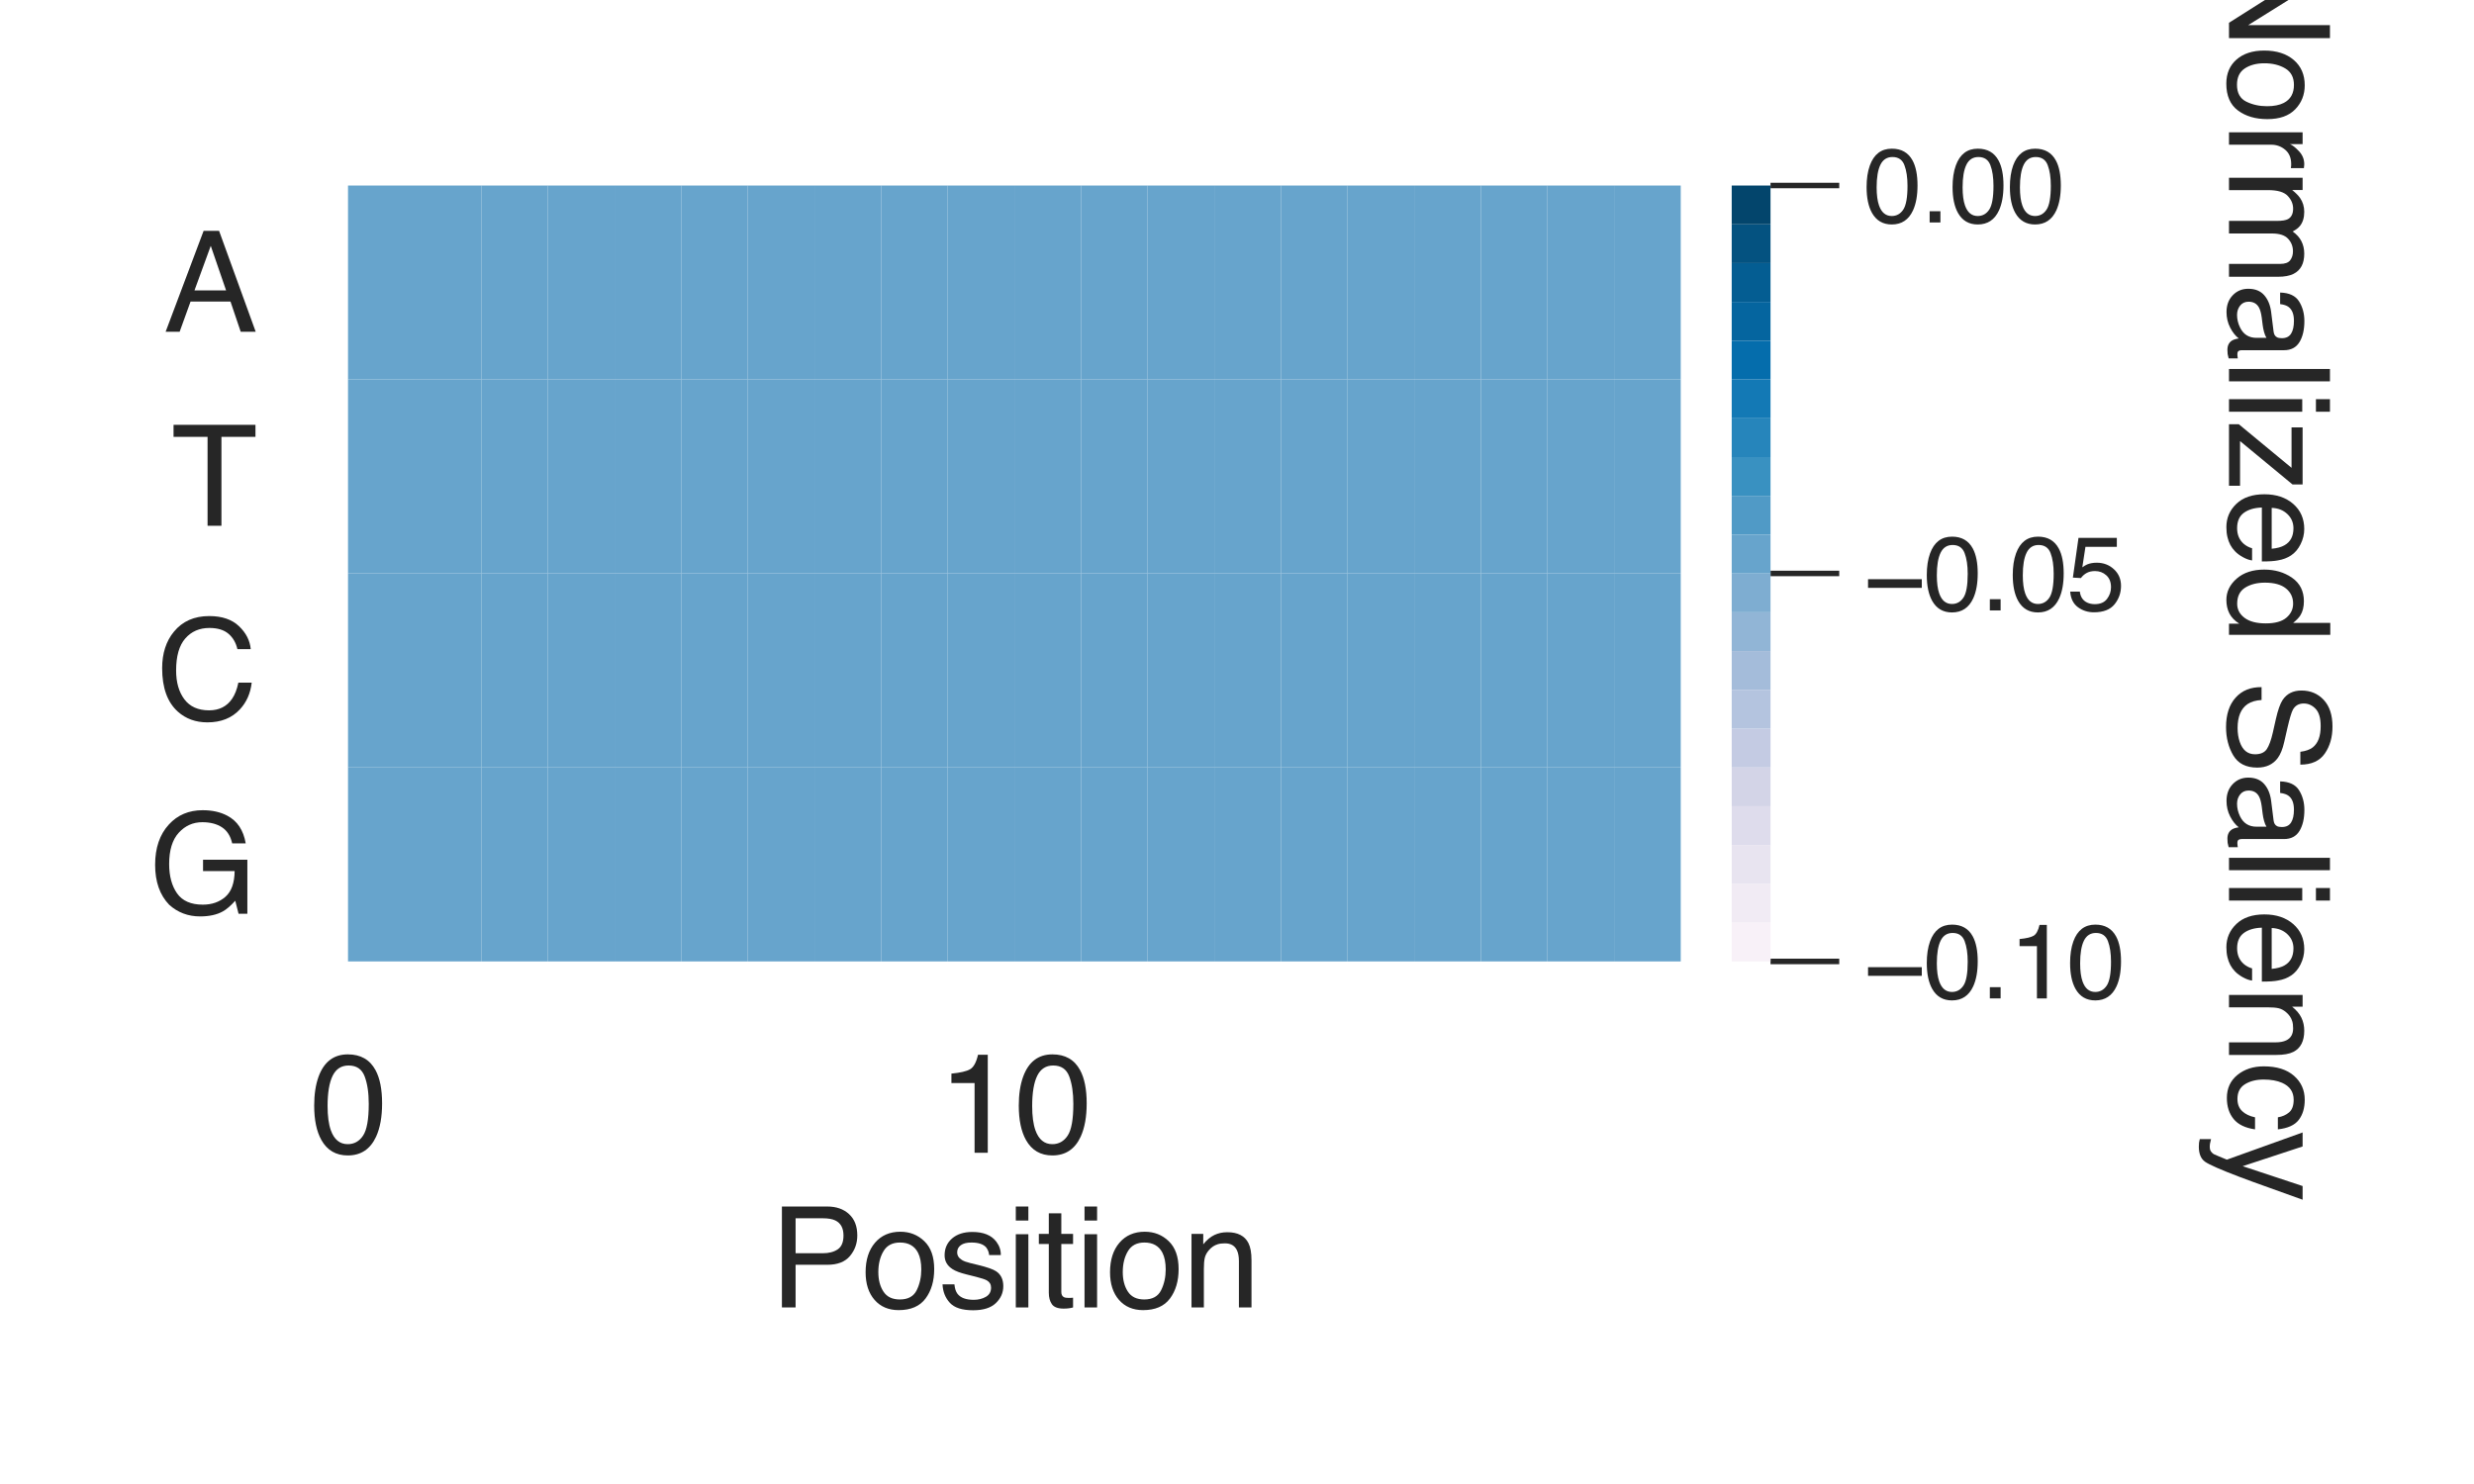 <?xml version="1.0" encoding="utf-8" standalone="no"?>
<!DOCTYPE svg PUBLIC "-//W3C//DTD SVG 1.1//EN"
  "http://www.w3.org/Graphics/SVG/1.1/DTD/svg11.dtd">
<svg height="216pt" version="1.1" viewBox="0 0 360 216" width="360pt" xmlns="http://www.w3.org/2000/svg" xmlns:xlink="http://www.w3.org/1999/xlink">
 <defs>
  <style type="text/css">*{stroke-linecap:butt;stroke-linejoin:round;}</style>
 </defs>
 <g id="figure_1">
  <g id="patch_1">
   <path d="M 0 216 
L 360 216 
L 360 0 
L 0 0 
z
" style="fill:#ffffff;"/>
  </g>
  <g id="axes_1">
   <g id="patch_2">
    <path d="M 50.64 139.94 
L 244.569 139.94 
L 244.569 27 
L 50.64 27 
z
" style="fill:#ffffff;"/>
   </g>
   <g id="matplotlib.axis_1">
    <g id="xtick_1">
     <g id="text_1">
      <!-- 0 -->
      <g style="fill:#262626;" transform="translate(45.079 167.787)scale(0.2 -0.2)">
       <defs>
        <path d="M 1731 4475 
Q 2600 4475 2988 3759 
Q 3288 3206 3288 2244 
Q 3288 1331 3016 734 
Q 2622 -122 1728 -122 
Q 922 -122 528 578 
Q 200 1163 200 2147 
Q 200 2909 397 3456 
Q 766 4475 1731 4475 
z
M 1725 391 
Q 2163 391 2422 778 
Q 2681 1166 2681 2222 
Q 2681 2984 2493 3476 
Q 2306 3969 1766 3969 
Q 1269 3969 1039 3501 
Q 809 3034 809 2125 
Q 809 1441 956 1025 
Q 1181 391 1725 391 
z
" id="Helvetica-30" transform="scale(0.016)"/>
       </defs>
       <use xlink:href="#Helvetica-30"/>
      </g>
     </g>
    </g>
    <g id="xtick_2">
     <g id="text_2">
      <!-- 10 -->
      <g style="fill:#262626;" transform="translate(136.483 167.787)scale(0.2 -0.2)">
       <defs>
        <path d="M 613 3169 
L 613 3600 
Q 1222 3659 1462 3798 
Q 1703 3938 1822 4456 
L 2266 4456 
L 2266 0 
L 1666 0 
L 1666 3169 
L 613 3169 
z
" id="Helvetica-31" transform="scale(0.016)"/>
       </defs>
       <use xlink:href="#Helvetica-31"/>
       <use x="55.615" xlink:href="#Helvetica-30"/>
      </g>
     </g>
    </g>
    <g id="text_3">
     <!-- Position -->
     <g style="fill:#262626;" transform="translate(112.029 190.303)scale(0.2 -0.2)">
      <defs>
       <path d="M 547 4591 
L 2613 4591 
Q 3225 4591 3600 4245 
Q 3975 3900 3975 3275 
Q 3975 2738 3640 2339 
Q 3306 1941 2613 1941 
L 1169 1941 
L 1169 0 
L 547 0 
L 547 4591 
z
M 3347 3272 
Q 3347 3778 2972 3959 
Q 2766 4056 2406 4056 
L 1169 4056 
L 1169 2466 
L 2406 2466 
Q 2825 2466 3086 2644 
Q 3347 2822 3347 3272 
z
" id="Helvetica-50" transform="scale(0.016)"/>
       <path d="M 1741 363 
Q 2300 363 2508 786 
Q 2716 1209 2716 1728 
Q 2716 2197 2566 2491 
Q 2328 2953 1747 2953 
Q 1231 2953 997 2559 
Q 763 2166 763 1609 
Q 763 1075 997 719 
Q 1231 363 1741 363 
z
M 1763 3444 
Q 2409 3444 2856 3012 
Q 3303 2581 3303 1744 
Q 3303 934 2909 406 
Q 2516 -122 1688 -122 
Q 997 -122 590 345 
Q 184 813 184 1600 
Q 184 2444 612 2944 
Q 1041 3444 1763 3444 
z
M 1744 3428 
L 1744 3428 
z
" id="Helvetica-6f" transform="scale(0.016)"/>
       <path d="M 747 1050 
Q 772 769 888 619 
Q 1100 347 1625 347 
Q 1938 347 2175 483 
Q 2413 619 2413 903 
Q 2413 1119 2222 1231 
Q 2100 1300 1741 1391 
L 1294 1503 
Q 866 1609 663 1741 
Q 300 1969 300 2372 
Q 300 2847 642 3140 
Q 984 3434 1563 3434 
Q 2319 3434 2653 2991 
Q 2863 2709 2856 2384 
L 2325 2384 
Q 2309 2575 2191 2731 
Q 1997 2953 1519 2953 
Q 1200 2953 1036 2831 
Q 872 2709 872 2509 
Q 872 2291 1088 2159 
Q 1213 2081 1456 2022 
L 1828 1931 
Q 2434 1784 2641 1647 
Q 2969 1431 2969 969 
Q 2969 522 2630 197 
Q 2291 -128 1597 -128 
Q 850 -128 539 211 
Q 228 550 206 1050 
L 747 1050 
z
M 1578 3428 
L 1578 3428 
z
" id="Helvetica-73" transform="scale(0.016)"/>
       <path d="M 413 3331 
L 984 3331 
L 984 0 
L 413 0 
L 413 3331 
z
M 413 4591 
L 984 4591 
L 984 3953 
L 413 3953 
L 413 4591 
z
" id="Helvetica-69" transform="scale(0.016)"/>
       <path d="M 525 4281 
L 1094 4281 
L 1094 3347 
L 1628 3347 
L 1628 2888 
L 1094 2888 
L 1094 703 
Q 1094 528 1213 469 
Q 1278 434 1431 434 
Q 1472 434 1519 436 
Q 1566 438 1628 444 
L 1628 0 
Q 1531 -28 1426 -40 
Q 1322 -53 1200 -53 
Q 806 -53 665 148 
Q 525 350 525 672 
L 525 2888 
L 72 2888 
L 72 3347 
L 525 3347 
L 525 4281 
z
" id="Helvetica-74" transform="scale(0.016)"/>
       <path d="M 413 3347 
L 947 3347 
L 947 2872 
Q 1184 3166 1450 3294 
Q 1716 3422 2041 3422 
Q 2753 3422 3003 2925 
Q 3141 2653 3141 2147 
L 3141 0 
L 2569 0 
L 2569 2109 
Q 2569 2416 2478 2603 
Q 2328 2916 1934 2916 
Q 1734 2916 1606 2875 
Q 1375 2806 1200 2600 
Q 1059 2434 1017 2257 
Q 975 2081 975 1753 
L 975 0 
L 413 0 
L 413 3347 
z
M 1734 3428 
L 1734 3428 
z
" id="Helvetica-6e" transform="scale(0.016)"/>
      </defs>
      <use xlink:href="#Helvetica-50"/>
      <use x="66.699" xlink:href="#Helvetica-6f"/>
      <use x="122.314" xlink:href="#Helvetica-73"/>
      <use x="172.314" xlink:href="#Helvetica-69"/>
      <use x="194.531" xlink:href="#Helvetica-74"/>
      <use x="222.314" xlink:href="#Helvetica-69"/>
      <use x="244.531" xlink:href="#Helvetica-6f"/>
      <use x="300.146" xlink:href="#Helvetica-6e"/>
     </g>
    </g>
   </g>
   <g id="matplotlib.axis_2">
    <g id="ytick_1">
     <g id="text_4">
      <!-- A -->
      <g style="fill:#262626;" transform="translate(23.799 48.291)scale(0.2 -0.2)">
       <defs>
        <path d="M 2844 1881 
L 2147 3909 
L 1406 1881 
L 2844 1881 
z
M 1822 4591 
L 2525 4591 
L 4191 0 
L 3509 0 
L 3044 1375 
L 1228 1375 
L 731 0 
L 94 0 
L 1822 4591 
z
M 2144 4591 
L 2144 4591 
z
" id="Helvetica-41" transform="scale(0.016)"/>
       </defs>
       <use xlink:href="#Helvetica-41"/>
      </g>
     </g>
    </g>
    <g id="ytick_2">
     <g id="text_5">
      <!-- T -->
      <g style="fill:#262626;" transform="translate(24.924 76.526)scale(0.2 -0.2)">
       <defs>
        <path d="M 3828 4591 
L 3828 4044 
L 2281 4044 
L 2281 0 
L 1650 0 
L 1650 4044 
L 103 4044 
L 103 4591 
L 3828 4591 
z
" id="Helvetica-54" transform="scale(0.016)"/>
       </defs>
       <use xlink:href="#Helvetica-54"/>
      </g>
     </g>
    </g>
    <g id="ytick_3">
     <g id="text_6">
      <!-- C -->
      <g style="fill:#262626;" transform="translate(22.696 104.761)scale(0.2 -0.2)">
       <defs>
        <path d="M 2422 4716 
Q 3294 4716 3775 4256 
Q 4256 3797 4309 3213 
L 3703 3213 
Q 3600 3656 3292 3915 
Q 2984 4175 2428 4175 
Q 1750 4175 1333 3698 
Q 916 3222 916 2238 
Q 916 1431 1292 929 
Q 1669 428 2416 428 
Q 3103 428 3463 956 
Q 3653 1234 3747 1688 
L 4353 1688 
Q 4272 963 3816 472 
Q 3269 -119 2341 -119 
Q 1541 -119 997 366 
Q 281 1006 281 2344 
Q 281 3359 819 4009 
Q 1400 4716 2422 4716 
z
M 2297 4716 
L 2297 4716 
z
" id="Helvetica-43" transform="scale(0.016)"/>
       </defs>
       <use xlink:href="#Helvetica-43"/>
      </g>
     </g>
    </g>
    <g id="ytick_4">
     <g id="text_7">
      <!-- G -->
      <g style="fill:#262626;" transform="translate(21.584 132.996)scale(0.2 -0.2)">
       <defs>
        <path d="M 2472 4709 
Q 3119 4709 3591 4459 
Q 4275 4100 4428 3200 
L 3813 3200 
Q 3700 3703 3347 3933 
Q 2994 4163 2456 4163 
Q 1819 4163 1383 3684 
Q 947 3206 947 2259 
Q 947 1441 1306 927 
Q 1666 413 2478 413 
Q 3100 413 3508 773 
Q 3916 1134 3925 1941 
L 2488 1941 
L 2488 2456 
L 4503 2456 
L 4503 0 
L 4103 0 
L 3953 591 
Q 3638 244 3394 109 
Q 2984 -122 2353 -122 
Q 1538 -122 950 406 
Q 309 1069 309 2225 
Q 309 3378 934 4059 
Q 1528 4709 2472 4709 
z
M 2369 4716 
L 2369 4716 
z
" id="Helvetica-47" transform="scale(0.016)"/>
       </defs>
       <use xlink:href="#Helvetica-47"/>
      </g>
     </g>
    </g>
   </g>
   <g id="QuadMesh_1">
    <path clip-path="url(#p3847e2eb0a)" d="M 50.64 27 
L 60.336 27 
L 60.336 55.235 
L 50.64 55.235 
L 50.64 27 
" style="fill:#67a4cc;"/>
    <path clip-path="url(#p3847e2eb0a)" d="M 60.336 27 
L 70.033 27 
L 70.033 55.235 
L 60.336 55.235 
L 60.336 27 
" style="fill:#67a4cc;"/>
    <path clip-path="url(#p3847e2eb0a)" d="M 70.033 27 
L 79.729 27 
L 79.729 55.235 
L 70.033 55.235 
L 70.033 27 
" style="fill:#67a4cc;"/>
    <path clip-path="url(#p3847e2eb0a)" d="M 79.729 27 
L 89.426 27 
L 89.426 55.235 
L 79.729 55.235 
L 79.729 27 
" style="fill:#67a4cc;"/>
    <path clip-path="url(#p3847e2eb0a)" d="M 89.426 27 
L 99.122 27 
L 99.122 55.235 
L 89.426 55.235 
L 89.426 27 
" style="fill:#67a4cc;"/>
    <path clip-path="url(#p3847e2eb0a)" d="M 99.122 27 
L 108.819 27 
L 108.819 55.235 
L 99.122 55.235 
L 99.122 27 
" style="fill:#67a4cc;"/>
    <path clip-path="url(#p3847e2eb0a)" d="M 108.819 27 
L 118.515 27 
L 118.515 55.235 
L 108.819 55.235 
L 108.819 27 
" style="fill:#67a4cc;"/>
    <path clip-path="url(#p3847e2eb0a)" d="M 118.515 27 
L 128.212 27 
L 128.212 55.235 
L 118.515 55.235 
L 118.515 27 
" style="fill:#67a4cc;"/>
    <path clip-path="url(#p3847e2eb0a)" d="M 128.212 27 
L 137.908 27 
L 137.908 55.235 
L 128.212 55.235 
L 128.212 27 
" style="fill:#67a4cc;"/>
    <path clip-path="url(#p3847e2eb0a)" d="M 137.908 27 
L 147.604 27 
L 147.604 55.235 
L 137.908 55.235 
L 137.908 27 
" style="fill:#67a4cc;"/>
    <path clip-path="url(#p3847e2eb0a)" d="M 147.604 27 
L 157.301 27 
L 157.301 55.235 
L 147.604 55.235 
L 147.604 27 
" style="fill:#67a4cc;"/>
    <path clip-path="url(#p3847e2eb0a)" d="M 157.301 27 
L 166.997 27 
L 166.997 55.235 
L 157.301 55.235 
L 157.301 27 
" style="fill:#67a4cc;"/>
    <path clip-path="url(#p3847e2eb0a)" d="M 166.997 27 
L 176.694 27 
L 176.694 55.235 
L 166.997 55.235 
L 166.997 27 
" style="fill:#67a4cc;"/>
    <path clip-path="url(#p3847e2eb0a)" d="M 176.694 27 
L 186.39 27 
L 186.39 55.235 
L 176.694 55.235 
L 176.694 27 
" style="fill:#67a4cc;"/>
    <path clip-path="url(#p3847e2eb0a)" d="M 186.39 27 
L 196.087 27 
L 196.087 55.235 
L 186.39 55.235 
L 186.39 27 
" style="fill:#67a4cc;"/>
    <path clip-path="url(#p3847e2eb0a)" d="M 196.087 27 
L 205.783 27 
L 205.783 55.235 
L 196.087 55.235 
L 196.087 27 
" style="fill:#67a4cc;"/>
    <path clip-path="url(#p3847e2eb0a)" d="M 205.783 27 
L 215.479 27 
L 215.479 55.235 
L 205.783 55.235 
L 205.783 27 
" style="fill:#67a4cc;"/>
    <path clip-path="url(#p3847e2eb0a)" d="M 215.479 27 
L 225.176 27 
L 225.176 55.235 
L 215.479 55.235 
L 215.479 27 
" style="fill:#67a4cc;"/>
    <path clip-path="url(#p3847e2eb0a)" d="M 225.176 27 
L 234.872 27 
L 234.872 55.235 
L 225.176 55.235 
L 225.176 27 
" style="fill:#67a4cc;"/>
    <path clip-path="url(#p3847e2eb0a)" d="M 234.872 27 
L 244.569 27 
L 244.569 55.235 
L 234.872 55.235 
L 234.872 27 
" style="fill:#67a4cc;"/>
    <path clip-path="url(#p3847e2eb0a)" d="M 50.64 55.235 
L 60.336 55.235 
L 60.336 83.47 
L 50.64 83.47 
L 50.64 55.235 
" style="fill:#67a4cc;"/>
    <path clip-path="url(#p3847e2eb0a)" d="M 60.336 55.235 
L 70.033 55.235 
L 70.033 83.47 
L 60.336 83.47 
L 60.336 55.235 
" style="fill:#67a4cc;"/>
    <path clip-path="url(#p3847e2eb0a)" d="M 70.033 55.235 
L 79.729 55.235 
L 79.729 83.47 
L 70.033 83.47 
L 70.033 55.235 
" style="fill:#67a4cc;"/>
    <path clip-path="url(#p3847e2eb0a)" d="M 79.729 55.235 
L 89.426 55.235 
L 89.426 83.47 
L 79.729 83.47 
L 79.729 55.235 
" style="fill:#67a4cc;"/>
    <path clip-path="url(#p3847e2eb0a)" d="M 89.426 55.235 
L 99.122 55.235 
L 99.122 83.47 
L 89.426 83.47 
L 89.426 55.235 
" style="fill:#67a4cc;"/>
    <path clip-path="url(#p3847e2eb0a)" d="M 99.122 55.235 
L 108.819 55.235 
L 108.819 83.47 
L 99.122 83.47 
L 99.122 55.235 
" style="fill:#67a4cc;"/>
    <path clip-path="url(#p3847e2eb0a)" d="M 108.819 55.235 
L 118.515 55.235 
L 118.515 83.47 
L 108.819 83.47 
L 108.819 55.235 
" style="fill:#67a4cc;"/>
    <path clip-path="url(#p3847e2eb0a)" d="M 118.515 55.235 
L 128.212 55.235 
L 128.212 83.47 
L 118.515 83.47 
L 118.515 55.235 
" style="fill:#67a4cc;"/>
    <path clip-path="url(#p3847e2eb0a)" d="M 128.212 55.235 
L 137.908 55.235 
L 137.908 83.47 
L 128.212 83.47 
L 128.212 55.235 
" style="fill:#67a4cc;"/>
    <path clip-path="url(#p3847e2eb0a)" d="M 137.908 55.235 
L 147.604 55.235 
L 147.604 83.47 
L 137.908 83.47 
L 137.908 55.235 
" style="fill:#67a4cc;"/>
    <path clip-path="url(#p3847e2eb0a)" d="M 147.604 55.235 
L 157.301 55.235 
L 157.301 83.47 
L 147.604 83.47 
L 147.604 55.235 
" style="fill:#67a4cc;"/>
    <path clip-path="url(#p3847e2eb0a)" d="M 157.301 55.235 
L 166.997 55.235 
L 166.997 83.47 
L 157.301 83.47 
L 157.301 55.235 
" style="fill:#67a4cc;"/>
    <path clip-path="url(#p3847e2eb0a)" d="M 166.997 55.235 
L 176.694 55.235 
L 176.694 83.47 
L 166.997 83.47 
L 166.997 55.235 
" style="fill:#67a4cc;"/>
    <path clip-path="url(#p3847e2eb0a)" d="M 176.694 55.235 
L 186.39 55.235 
L 186.39 83.47 
L 176.694 83.47 
L 176.694 55.235 
" style="fill:#67a4cc;"/>
    <path clip-path="url(#p3847e2eb0a)" d="M 186.39 55.235 
L 196.087 55.235 
L 196.087 83.47 
L 186.39 83.47 
L 186.39 55.235 
" style="fill:#67a4cc;"/>
    <path clip-path="url(#p3847e2eb0a)" d="M 196.087 55.235 
L 205.783 55.235 
L 205.783 83.47 
L 196.087 83.47 
L 196.087 55.235 
" style="fill:#67a4cc;"/>
    <path clip-path="url(#p3847e2eb0a)" d="M 205.783 55.235 
L 215.479 55.235 
L 215.479 83.47 
L 205.783 83.47 
L 205.783 55.235 
" style="fill:#67a4cc;"/>
    <path clip-path="url(#p3847e2eb0a)" d="M 215.479 55.235 
L 225.176 55.235 
L 225.176 83.47 
L 215.479 83.47 
L 215.479 55.235 
" style="fill:#67a4cc;"/>
    <path clip-path="url(#p3847e2eb0a)" d="M 225.176 55.235 
L 234.872 55.235 
L 234.872 83.47 
L 225.176 83.47 
L 225.176 55.235 
" style="fill:#67a4cc;"/>
    <path clip-path="url(#p3847e2eb0a)" d="M 234.872 55.235 
L 244.569 55.235 
L 244.569 83.47 
L 234.872 83.47 
L 234.872 55.235 
" style="fill:#67a4cc;"/>
    <path clip-path="url(#p3847e2eb0a)" d="M 50.64 83.47 
L 60.336 83.47 
L 60.336 111.705 
L 50.64 111.705 
L 50.64 83.47 
" style="fill:#67a4cc;"/>
    <path clip-path="url(#p3847e2eb0a)" d="M 60.336 83.47 
L 70.033 83.47 
L 70.033 111.705 
L 60.336 111.705 
L 60.336 83.47 
" style="fill:#67a4cc;"/>
    <path clip-path="url(#p3847e2eb0a)" d="M 70.033 83.47 
L 79.729 83.47 
L 79.729 111.705 
L 70.033 111.705 
L 70.033 83.47 
" style="fill:#67a4cc;"/>
    <path clip-path="url(#p3847e2eb0a)" d="M 79.729 83.47 
L 89.426 83.47 
L 89.426 111.705 
L 79.729 111.705 
L 79.729 83.47 
" style="fill:#67a4cc;"/>
    <path clip-path="url(#p3847e2eb0a)" d="M 89.426 83.47 
L 99.122 83.47 
L 99.122 111.705 
L 89.426 111.705 
L 89.426 83.47 
" style="fill:#67a4cc;"/>
    <path clip-path="url(#p3847e2eb0a)" d="M 99.122 83.47 
L 108.819 83.47 
L 108.819 111.705 
L 99.122 111.705 
L 99.122 83.47 
" style="fill:#67a4cc;"/>
    <path clip-path="url(#p3847e2eb0a)" d="M 108.819 83.47 
L 118.515 83.47 
L 118.515 111.705 
L 108.819 111.705 
L 108.819 83.47 
" style="fill:#67a4cc;"/>
    <path clip-path="url(#p3847e2eb0a)" d="M 118.515 83.47 
L 128.212 83.47 
L 128.212 111.705 
L 118.515 111.705 
L 118.515 83.47 
" style="fill:#67a4cc;"/>
    <path clip-path="url(#p3847e2eb0a)" d="M 128.212 83.47 
L 137.908 83.47 
L 137.908 111.705 
L 128.212 111.705 
L 128.212 83.47 
" style="fill:#67a4cc;"/>
    <path clip-path="url(#p3847e2eb0a)" d="M 137.908 83.47 
L 147.604 83.47 
L 147.604 111.705 
L 137.908 111.705 
L 137.908 83.47 
" style="fill:#67a4cc;"/>
    <path clip-path="url(#p3847e2eb0a)" d="M 147.604 83.47 
L 157.301 83.47 
L 157.301 111.705 
L 147.604 111.705 
L 147.604 83.47 
" style="fill:#67a4cc;"/>
    <path clip-path="url(#p3847e2eb0a)" d="M 157.301 83.47 
L 166.997 83.47 
L 166.997 111.705 
L 157.301 111.705 
L 157.301 83.47 
" style="fill:#67a4cc;"/>
    <path clip-path="url(#p3847e2eb0a)" d="M 166.997 83.47 
L 176.694 83.47 
L 176.694 111.705 
L 166.997 111.705 
L 166.997 83.47 
" style="fill:#67a4cc;"/>
    <path clip-path="url(#p3847e2eb0a)" d="M 176.694 83.47 
L 186.39 83.47 
L 186.39 111.705 
L 176.694 111.705 
L 176.694 83.47 
" style="fill:#67a4cc;"/>
    <path clip-path="url(#p3847e2eb0a)" d="M 186.39 83.47 
L 196.087 83.47 
L 196.087 111.705 
L 186.39 111.705 
L 186.39 83.47 
" style="fill:#67a4cc;"/>
    <path clip-path="url(#p3847e2eb0a)" d="M 196.087 83.47 
L 205.783 83.47 
L 205.783 111.705 
L 196.087 111.705 
L 196.087 83.47 
" style="fill:#67a4cc;"/>
    <path clip-path="url(#p3847e2eb0a)" d="M 205.783 83.47 
L 215.479 83.47 
L 215.479 111.705 
L 205.783 111.705 
L 205.783 83.47 
" style="fill:#67a4cc;"/>
    <path clip-path="url(#p3847e2eb0a)" d="M 215.479 83.47 
L 225.176 83.47 
L 225.176 111.705 
L 215.479 111.705 
L 215.479 83.47 
" style="fill:#67a4cc;"/>
    <path clip-path="url(#p3847e2eb0a)" d="M 225.176 83.47 
L 234.872 83.47 
L 234.872 111.705 
L 225.176 111.705 
L 225.176 83.47 
" style="fill:#67a4cc;"/>
    <path clip-path="url(#p3847e2eb0a)" d="M 234.872 83.47 
L 244.569 83.47 
L 244.569 111.705 
L 234.872 111.705 
L 234.872 83.47 
" style="fill:#67a4cc;"/>
    <path clip-path="url(#p3847e2eb0a)" d="M 50.64 111.705 
L 60.336 111.705 
L 60.336 139.94 
L 50.64 139.94 
L 50.64 111.705 
" style="fill:#67a4cc;"/>
    <path clip-path="url(#p3847e2eb0a)" d="M 60.336 111.705 
L 70.033 111.705 
L 70.033 139.94 
L 60.336 139.94 
L 60.336 111.705 
" style="fill:#67a4cc;"/>
    <path clip-path="url(#p3847e2eb0a)" d="M 70.033 111.705 
L 79.729 111.705 
L 79.729 139.94 
L 70.033 139.94 
L 70.033 111.705 
" style="fill:#67a4cc;"/>
    <path clip-path="url(#p3847e2eb0a)" d="M 79.729 111.705 
L 89.426 111.705 
L 89.426 139.94 
L 79.729 139.94 
L 79.729 111.705 
" style="fill:#67a4cc;"/>
    <path clip-path="url(#p3847e2eb0a)" d="M 89.426 111.705 
L 99.122 111.705 
L 99.122 139.94 
L 89.426 139.94 
L 89.426 111.705 
" style="fill:#67a4cc;"/>
    <path clip-path="url(#p3847e2eb0a)" d="M 99.122 111.705 
L 108.819 111.705 
L 108.819 139.94 
L 99.122 139.94 
L 99.122 111.705 
" style="fill:#67a4cc;"/>
    <path clip-path="url(#p3847e2eb0a)" d="M 108.819 111.705 
L 118.515 111.705 
L 118.515 139.94 
L 108.819 139.94 
L 108.819 111.705 
" style="fill:#67a4cc;"/>
    <path clip-path="url(#p3847e2eb0a)" d="M 118.515 111.705 
L 128.212 111.705 
L 128.212 139.94 
L 118.515 139.94 
L 118.515 111.705 
" style="fill:#67a4cc;"/>
    <path clip-path="url(#p3847e2eb0a)" d="M 128.212 111.705 
L 137.908 111.705 
L 137.908 139.94 
L 128.212 139.94 
L 128.212 111.705 
" style="fill:#67a4cc;"/>
    <path clip-path="url(#p3847e2eb0a)" d="M 137.908 111.705 
L 147.604 111.705 
L 147.604 139.94 
L 137.908 139.94 
L 137.908 111.705 
" style="fill:#67a4cc;"/>
    <path clip-path="url(#p3847e2eb0a)" d="M 147.604 111.705 
L 157.301 111.705 
L 157.301 139.94 
L 147.604 139.94 
L 147.604 111.705 
" style="fill:#67a4cc;"/>
    <path clip-path="url(#p3847e2eb0a)" d="M 157.301 111.705 
L 166.997 111.705 
L 166.997 139.94 
L 157.301 139.94 
L 157.301 111.705 
" style="fill:#67a4cc;"/>
    <path clip-path="url(#p3847e2eb0a)" d="M 166.997 111.705 
L 176.694 111.705 
L 176.694 139.94 
L 166.997 139.94 
L 166.997 111.705 
" style="fill:#67a4cc;"/>
    <path clip-path="url(#p3847e2eb0a)" d="M 176.694 111.705 
L 186.39 111.705 
L 186.39 139.94 
L 176.694 139.94 
L 176.694 111.705 
" style="fill:#67a4cc;"/>
    <path clip-path="url(#p3847e2eb0a)" d="M 186.39 111.705 
L 196.087 111.705 
L 196.087 139.94 
L 186.39 139.94 
L 186.39 111.705 
" style="fill:#67a4cc;"/>
    <path clip-path="url(#p3847e2eb0a)" d="M 196.087 111.705 
L 205.783 111.705 
L 205.783 139.94 
L 196.087 139.94 
L 196.087 111.705 
" style="fill:#67a4cc;"/>
    <path clip-path="url(#p3847e2eb0a)" d="M 205.783 111.705 
L 215.479 111.705 
L 215.479 139.94 
L 205.783 139.94 
L 205.783 111.705 
" style="fill:#67a4cc;"/>
    <path clip-path="url(#p3847e2eb0a)" d="M 215.479 111.705 
L 225.176 111.705 
L 225.176 139.94 
L 215.479 139.94 
L 215.479 111.705 
" style="fill:#67a4cc;"/>
    <path clip-path="url(#p3847e2eb0a)" d="M 225.176 111.705 
L 234.872 111.705 
L 234.872 139.94 
L 225.176 139.94 
L 225.176 111.705 
" style="fill:#67a4cc;"/>
    <path clip-path="url(#p3847e2eb0a)" d="M 234.872 111.705 
L 244.569 111.705 
L 244.569 139.94 
L 234.872 139.94 
L 234.872 111.705 
" style="fill:#67a4cc;"/>
   </g>
  </g>
  <g id="axes_2">
   <g id="patch_3">
    <path d="M 251.987 139.94 
L 257.634 139.94 
L 257.634 27 
L 251.987 27 
z
" style="fill:#ffffff;"/>
   </g>
   <g id="patch_4">
    <path clip-path="url(#p80d514e8be)" d="M 251.987 139.94 
L 251.987 134.293 
L 251.987 32.647 
L 251.987 27 
L 257.634 27 
L 257.634 32.647 
L 257.634 134.293 
L 257.634 139.94 
L 257.634 139.94 
z
" style="fill:#ffffff;stroke:#ffffff;stroke-linejoin:miter;stroke-width:0.01;"/>
   </g>
   <g id="matplotlib.axis_3"/>
   <g id="matplotlib.axis_4">
    <g id="ytick_5">
     <g id="line2d_1">
      <defs>
       <path d="M 0 0 
L 10 0 
" id="m0603aa09ff" style="stroke:#262626;stroke-width:0.8;"/>
      </defs>
      <g>
       <use style="fill:#262626;stroke:#262626;stroke-width:0.8;" x="257.634" xlink:href="#m0603aa09ff" y="139.94"/>
      </g>
     </g>
     <g id="text_8">
      <!-- −0.10 -->
      <g style="fill:#262626;" transform="translate(271.134 145.32)scale(0.15 -0.15)">
       <defs>
        <path d="M 3547 1894 
L 3547 1369 
L 288 1369 
L 288 1894 
L 3547 1894 
z
" id="Helvetica-2212" transform="scale(0.016)"/>
        <path d="M 547 681 
L 1200 681 
L 1200 0 
L 547 0 
L 547 681 
z
" id="Helvetica-2e" transform="scale(0.016)"/>
       </defs>
       <use xlink:href="#Helvetica-2212"/>
       <use x="58.398" xlink:href="#Helvetica-30"/>
       <use x="114.014" xlink:href="#Helvetica-2e"/>
       <use x="141.797" xlink:href="#Helvetica-31"/>
       <use x="197.412" xlink:href="#Helvetica-30"/>
      </g>
     </g>
    </g>
    <g id="ytick_6">
     <g id="line2d_2">
      <g>
       <use style="fill:#262626;stroke:#262626;stroke-width:0.8;" x="257.634" xlink:href="#m0603aa09ff" y="83.47"/>
      </g>
     </g>
     <g id="text_9">
      <!-- −0.05 -->
      <g style="fill:#262626;" transform="translate(271.134 88.85)scale(0.15 -0.15)">
       <defs>
        <path d="M 791 1141 
Q 847 659 1238 475 
Q 1438 381 1700 381 
Q 2200 381 2440 700 
Q 2681 1019 2681 1406 
Q 2681 1875 2395 2131 
Q 2109 2388 1709 2388 
Q 1419 2388 1211 2275 
Q 1003 2163 856 1963 
L 369 1991 
L 709 4400 
L 3034 4400 
L 3034 3856 
L 1131 3856 
L 941 2613 
Q 1097 2731 1238 2791 
Q 1488 2894 1816 2894 
Q 2431 2894 2859 2497 
Q 3288 2100 3288 1491 
Q 3288 856 2895 371 
Q 2503 -113 1644 -113 
Q 1097 -113 676 195 
Q 256 503 206 1141 
L 791 1141 
z
" id="Helvetica-35" transform="scale(0.016)"/>
       </defs>
       <use xlink:href="#Helvetica-2212"/>
       <use x="58.398" xlink:href="#Helvetica-30"/>
       <use x="114.014" xlink:href="#Helvetica-2e"/>
       <use x="141.797" xlink:href="#Helvetica-30"/>
       <use x="197.412" xlink:href="#Helvetica-35"/>
      </g>
     </g>
    </g>
    <g id="ytick_7">
     <g id="line2d_3">
      <g>
       <use style="fill:#262626;stroke:#262626;stroke-width:0.8;" x="257.634" xlink:href="#m0603aa09ff" y="27"/>
      </g>
     </g>
     <g id="text_10">
      <!-- 0.00 -->
      <g style="fill:#262626;" transform="translate(271.134 32.38)scale(0.15 -0.15)">
       <use xlink:href="#Helvetica-30"/>
       <use x="55.615" xlink:href="#Helvetica-2e"/>
       <use x="83.398" xlink:href="#Helvetica-30"/>
       <use x="139.014" xlink:href="#Helvetica-30"/>
      </g>
     </g>
    </g>
    <g id="text_11">
     <!-- Normalized Saliency -->
     <g style="fill:#262626;" transform="translate(324.349 -7.674)rotate(-270)scale(0.2 -0.2)">
      <defs>
       <path d="M 488 4591 
L 1222 4591 
L 3541 872 
L 3541 4591 
L 4131 4591 
L 4131 0 
L 3434 0 
L 1081 3716 
L 1081 0 
L 488 0 
L 488 4591 
z
M 2269 4591 
L 2269 4591 
z
" id="Helvetica-4e" transform="scale(0.016)"/>
       <path d="M 428 3347 
L 963 3347 
L 963 2769 
Q 1028 2938 1284 3180 
Q 1541 3422 1875 3422 
Q 1891 3422 1928 3419 
Q 1966 3416 2056 3406 
L 2056 2813 
Q 2006 2822 1964 2825 
Q 1922 2828 1872 2828 
Q 1447 2828 1219 2554 
Q 991 2281 991 1925 
L 991 0 
L 428 0 
L 428 3347 
z
" id="Helvetica-72" transform="scale(0.016)"/>
       <path d="M 413 3347 
L 969 3347 
L 969 2872 
Q 1169 3119 1331 3231 
Q 1609 3422 1963 3422 
Q 2363 3422 2606 3225 
Q 2744 3113 2856 2894 
Q 3044 3163 3297 3292 
Q 3550 3422 3866 3422 
Q 4541 3422 4784 2934 
Q 4916 2672 4916 2228 
L 4916 0 
L 4331 0 
L 4331 2325 
Q 4331 2659 4164 2784 
Q 3997 2909 3756 2909 
Q 3425 2909 3186 2687 
Q 2947 2466 2947 1947 
L 2947 0 
L 2375 0 
L 2375 2184 
Q 2375 2525 2294 2681 
Q 2166 2916 1816 2916 
Q 1497 2916 1236 2669 
Q 975 2422 975 1775 
L 975 0 
L 413 0 
L 413 3347 
z
" id="Helvetica-6d" transform="scale(0.016)"/>
       <path d="M 844 891 
Q 844 647 1022 506 
Q 1200 366 1444 366 
Q 1741 366 2019 503 
Q 2488 731 2488 1250 
L 2488 1703 
Q 2384 1638 2221 1594 
Q 2059 1550 1903 1531 
L 1563 1488 
Q 1256 1447 1103 1359 
Q 844 1213 844 891 
z
M 2206 2028 
Q 2400 2053 2466 2191 
Q 2503 2266 2503 2406 
Q 2503 2694 2298 2823 
Q 2094 2953 1713 2953 
Q 1272 2953 1088 2716 
Q 984 2584 953 2325 
L 428 2325 
Q 444 2944 830 3186 
Q 1216 3428 1725 3428 
Q 2316 3428 2684 3203 
Q 3050 2978 3050 2503 
L 3050 575 
Q 3050 488 3086 434 
Q 3122 381 3238 381 
Q 3275 381 3322 386 
Q 3369 391 3422 400 
L 3422 -16 
Q 3291 -53 3222 -62 
Q 3153 -72 3034 -72 
Q 2744 -72 2613 134 
Q 2544 244 2516 444 
Q 2344 219 2022 53 
Q 1700 -113 1313 -113 
Q 847 -113 551 170 
Q 256 453 256 878 
Q 256 1344 547 1600 
Q 838 1856 1309 1916 
L 2206 2028 
z
M 1741 3428 
L 1741 3428 
z
" id="Helvetica-61" transform="scale(0.016)"/>
       <path d="M 428 4591 
L 991 4591 
L 991 0 
L 428 0 
L 428 4591 
z
" id="Helvetica-6c" transform="scale(0.016)"/>
       <path d="M 163 444 
L 2147 2844 
L 309 2844 
L 309 3347 
L 2903 3347 
L 2903 2888 
L 931 503 
L 2963 503 
L 2963 0 
L 163 0 
L 163 444 
z
M 1609 3428 
L 1609 3428 
z
" id="Helvetica-7a" transform="scale(0.016)"/>
       <path d="M 1806 3422 
Q 2163 3422 2497 3255 
Q 2831 3088 3006 2822 
Q 3175 2569 3231 2231 
Q 3281 2000 3281 1494 
L 828 1494 
Q 844 984 1069 676 
Q 1294 369 1766 369 
Q 2206 369 2469 659 
Q 2619 828 2681 1050 
L 3234 1050 
Q 3213 866 3089 639 
Q 2966 413 2813 269 
Q 2556 19 2178 -69 
Q 1975 -119 1719 -119 
Q 1094 -119 659 336 
Q 225 791 225 1609 
Q 225 2416 662 2919 
Q 1100 3422 1806 3422 
z
M 2703 1941 
Q 2669 2306 2544 2525 
Q 2313 2931 1772 2931 
Q 1384 2931 1121 2651 
Q 859 2372 844 1941 
L 2703 1941 
z
M 1753 3428 
L 1753 3428 
z
" id="Helvetica-65" transform="scale(0.016)"/>
       <path d="M 769 1634 
Q 769 1097 997 734 
Q 1225 372 1728 372 
Q 2119 372 2370 708 
Q 2622 1044 2622 1672 
Q 2622 2306 2362 2611 
Q 2103 2916 1722 2916 
Q 1297 2916 1033 2591 
Q 769 2266 769 1634 
z
M 1616 3406 
Q 2000 3406 2259 3244 
Q 2409 3150 2600 2916 
L 2600 4606 
L 3141 4606 
L 3141 0 
L 2634 0 
L 2634 466 
Q 2438 156 2169 18 
Q 1900 -119 1553 -119 
Q 994 -119 584 351 
Q 175 822 175 1603 
Q 175 2334 548 2870 
Q 922 3406 1616 3406 
z
" id="Helvetica-64" transform="scale(0.016)"/>
       <path id="Helvetica-20" transform="scale(0.016)"/>
       <path d="M 894 1481 
Q 916 1091 1078 847 
Q 1388 391 2169 391 
Q 2519 391 2806 491 
Q 3363 684 3363 1184 
Q 3363 1559 3128 1719 
Q 2891 1875 2384 1991 
L 1763 2131 
Q 1153 2269 900 2434 
Q 463 2722 463 3294 
Q 463 3913 891 4309 
Q 1319 4706 2103 4706 
Q 2825 4706 3329 4357 
Q 3834 4009 3834 3244 
L 3250 3244 
Q 3203 3613 3050 3809 
Q 2766 4169 2084 4169 
Q 1534 4169 1293 3937 
Q 1053 3706 1053 3400 
Q 1053 3063 1334 2906 
Q 1519 2806 2169 2656 
L 2813 2509 
Q 3278 2403 3531 2219 
Q 3969 1897 3969 1284 
Q 3969 522 3414 194 
Q 2859 -134 2125 -134 
Q 1269 -134 784 303 
Q 300 738 309 1481 
L 894 1481 
z
M 2150 4716 
L 2150 4716 
z
" id="Helvetica-53" transform="scale(0.016)"/>
       <path d="M 1703 3444 
Q 2269 3444 2623 3169 
Q 2978 2894 3050 2222 
L 2503 2222 
Q 2453 2531 2275 2736 
Q 2097 2941 1703 2941 
Q 1166 2941 934 2416 
Q 784 2075 784 1575 
Q 784 1072 996 728 
Q 1209 384 1666 384 
Q 2016 384 2220 598 
Q 2425 813 2503 1184 
L 3050 1184 
Q 2956 519 2581 211 
Q 2206 -97 1622 -97 
Q 966 -97 575 383 
Q 184 863 184 1581 
Q 184 2463 612 2953 
Q 1041 3444 1703 3444 
z
M 1616 3428 
L 1616 3428 
z
" id="Helvetica-63" transform="scale(0.016)"/>
       <path d="M 2503 3347 
L 3125 3347 
Q 3006 3025 2597 1878 
Q 2291 1016 2084 472 
Q 1597 -809 1397 -1090 
Q 1197 -1372 709 -1372 
Q 591 -1372 527 -1362 
Q 463 -1353 369 -1328 
L 369 -816 
Q 516 -856 581 -865 
Q 647 -875 697 -875 
Q 853 -875 926 -823 
Q 1000 -772 1050 -697 
Q 1066 -672 1162 -440 
Q 1259 -209 1303 -97 
L 66 3347 
L 703 3347 
L 1600 622 
L 2503 3347 
z
M 1597 3428 
L 1597 3428 
z
" id="Helvetica-79" transform="scale(0.016)"/>
      </defs>
      <use xlink:href="#Helvetica-4e"/>
      <use x="72.217" xlink:href="#Helvetica-6f"/>
      <use x="127.832" xlink:href="#Helvetica-72"/>
      <use x="161.133" xlink:href="#Helvetica-6d"/>
      <use x="244.434" xlink:href="#Helvetica-61"/>
      <use x="300.049" xlink:href="#Helvetica-6c"/>
      <use x="322.266" xlink:href="#Helvetica-69"/>
      <use x="344.482" xlink:href="#Helvetica-7a"/>
      <use x="394.482" xlink:href="#Helvetica-65"/>
      <use x="450.098" xlink:href="#Helvetica-64"/>
      <use x="505.713" xlink:href="#Helvetica-20"/>
      <use x="533.496" xlink:href="#Helvetica-53"/>
      <use x="600.195" xlink:href="#Helvetica-61"/>
      <use x="655.811" xlink:href="#Helvetica-6c"/>
      <use x="678.027" xlink:href="#Helvetica-69"/>
      <use x="700.244" xlink:href="#Helvetica-65"/>
      <use x="755.859" xlink:href="#Helvetica-6e"/>
      <use x="811.475" xlink:href="#Helvetica-63"/>
      <use x="861.475" xlink:href="#Helvetica-79"/>
     </g>
    </g>
   </g>
   <g id="QuadMesh_2">
    <path clip-path="url(#p80d514e8be)" d="M 251.987 139.94 
L 257.634 139.94 
L 257.634 134.293 
L 251.987 134.293 
L 251.987 139.94 
" style="fill:#f8f1f8;"/>
    <path clip-path="url(#p80d514e8be)" d="M 251.987 134.293 
L 257.634 134.293 
L 257.634 128.646 
L 251.987 128.646 
L 251.987 134.293 
" style="fill:#f1ebf4;"/>
    <path clip-path="url(#p80d514e8be)" d="M 251.987 128.646 
L 257.634 128.646 
L 257.634 122.999 
L 251.987 122.999 
L 251.987 128.646 
" style="fill:#e8e4f0;"/>
    <path clip-path="url(#p80d514e8be)" d="M 251.987 122.999 
L 257.634 122.999 
L 257.634 117.352 
L 251.987 117.352 
L 251.987 122.999 
" style="fill:#dedcec;"/>
    <path clip-path="url(#p80d514e8be)" d="M 251.987 117.352 
L 257.634 117.352 
L 257.634 111.705 
L 251.987 111.705 
L 251.987 117.352 
" style="fill:#d3d4e7;"/>
    <path clip-path="url(#p80d514e8be)" d="M 251.987 111.705 
L 257.634 111.705 
L 257.634 106.058 
L 251.987 106.058 
L 251.987 111.705 
" style="fill:#c4cbe3;"/>
    <path clip-path="url(#p80d514e8be)" d="M 251.987 106.058 
L 257.634 106.058 
L 257.634 100.411 
L 251.987 100.411 
L 251.987 106.058 
" style="fill:#b4c4df;"/>
    <path clip-path="url(#p80d514e8be)" d="M 251.987 100.411 
L 257.634 100.411 
L 257.634 94.764 
L 251.987 94.764 
L 251.987 100.411 
" style="fill:#a4bcda;"/>
    <path clip-path="url(#p80d514e8be)" d="M 251.987 94.764 
L 257.634 94.764 
L 257.634 89.117 
L 251.987 89.117 
L 251.987 94.764 
" style="fill:#91b5d6;"/>
    <path clip-path="url(#p80d514e8be)" d="M 251.987 89.117 
L 257.634 89.117 
L 257.634 83.47 
L 251.987 83.47 
L 251.987 89.117 
" style="fill:#7eadd1;"/>
    <path clip-path="url(#p80d514e8be)" d="M 251.987 83.47 
L 257.634 83.47 
L 257.634 77.823 
L 251.987 77.823 
L 251.987 83.47 
" style="fill:#67a4cc;"/>
    <path clip-path="url(#p80d514e8be)" d="M 251.987 77.823 
L 257.634 77.823 
L 257.634 72.176 
L 251.987 72.176 
L 251.987 77.823 
" style="fill:#509ac6;"/>
    <path clip-path="url(#p80d514e8be)" d="M 251.987 72.176 
L 257.634 72.176 
L 257.634 66.529 
L 251.987 66.529 
L 251.987 72.176 
" style="fill:#3991c1;"/>
    <path clip-path="url(#p80d514e8be)" d="M 251.987 66.529 
L 257.634 66.529 
L 257.634 60.882 
L 251.987 60.882 
L 251.987 66.529 
" style="fill:#2685bb;"/>
    <path clip-path="url(#p80d514e8be)" d="M 251.987 60.882 
L 257.634 60.882 
L 257.634 55.235 
L 251.987 55.235 
L 251.987 60.882 
" style="fill:#1379b5;"/>
    <path clip-path="url(#p80d514e8be)" d="M 251.987 55.235 
L 257.634 55.235 
L 257.634 49.588 
L 251.987 49.588 
L 251.987 55.235 
" style="fill:#056dac;"/>
    <path clip-path="url(#p80d514e8be)" d="M 251.987 49.588 
L 257.634 49.588 
L 257.634 43.941 
L 251.987 43.941 
L 251.987 49.588 
" style="fill:#05659f;"/>
    <path clip-path="url(#p80d514e8be)" d="M 251.987 43.941 
L 257.634 43.941 
L 257.634 38.294 
L 251.987 38.294 
L 251.987 43.941 
" style="fill:#045d92;"/>
    <path clip-path="url(#p80d514e8be)" d="M 251.987 38.294 
L 257.634 38.294 
L 257.634 32.647 
L 251.987 32.647 
L 251.987 38.294 
" style="fill:#045280;"/>
    <path clip-path="url(#p80d514e8be)" d="M 251.987 32.647 
L 257.634 32.647 
L 257.634 27 
L 251.987 27 
L 251.987 32.647 
" style="fill:#03456c;"/>
   </g>
   <g id="LineCollection_1"/>
   <g id="patch_5">
    <path d="M 251.987 139.94 
L 251.987 134.293 
L 251.987 32.647 
L 251.987 27 
L 257.634 27 
L 257.634 32.647 
L 257.634 134.293 
L 257.634 139.94 
z
" style="fill:none;"/>
   </g>
  </g>
 </g>
 <defs>
  <clipPath id="p3847e2eb0a">
   <rect height="112.94" width="193.929" x="50.64" y="27"/>
  </clipPath>
  <clipPath id="p80d514e8be">
   <rect height="112.94" width="5.647" x="251.987" y="27"/>
  </clipPath>
 </defs>
</svg>
